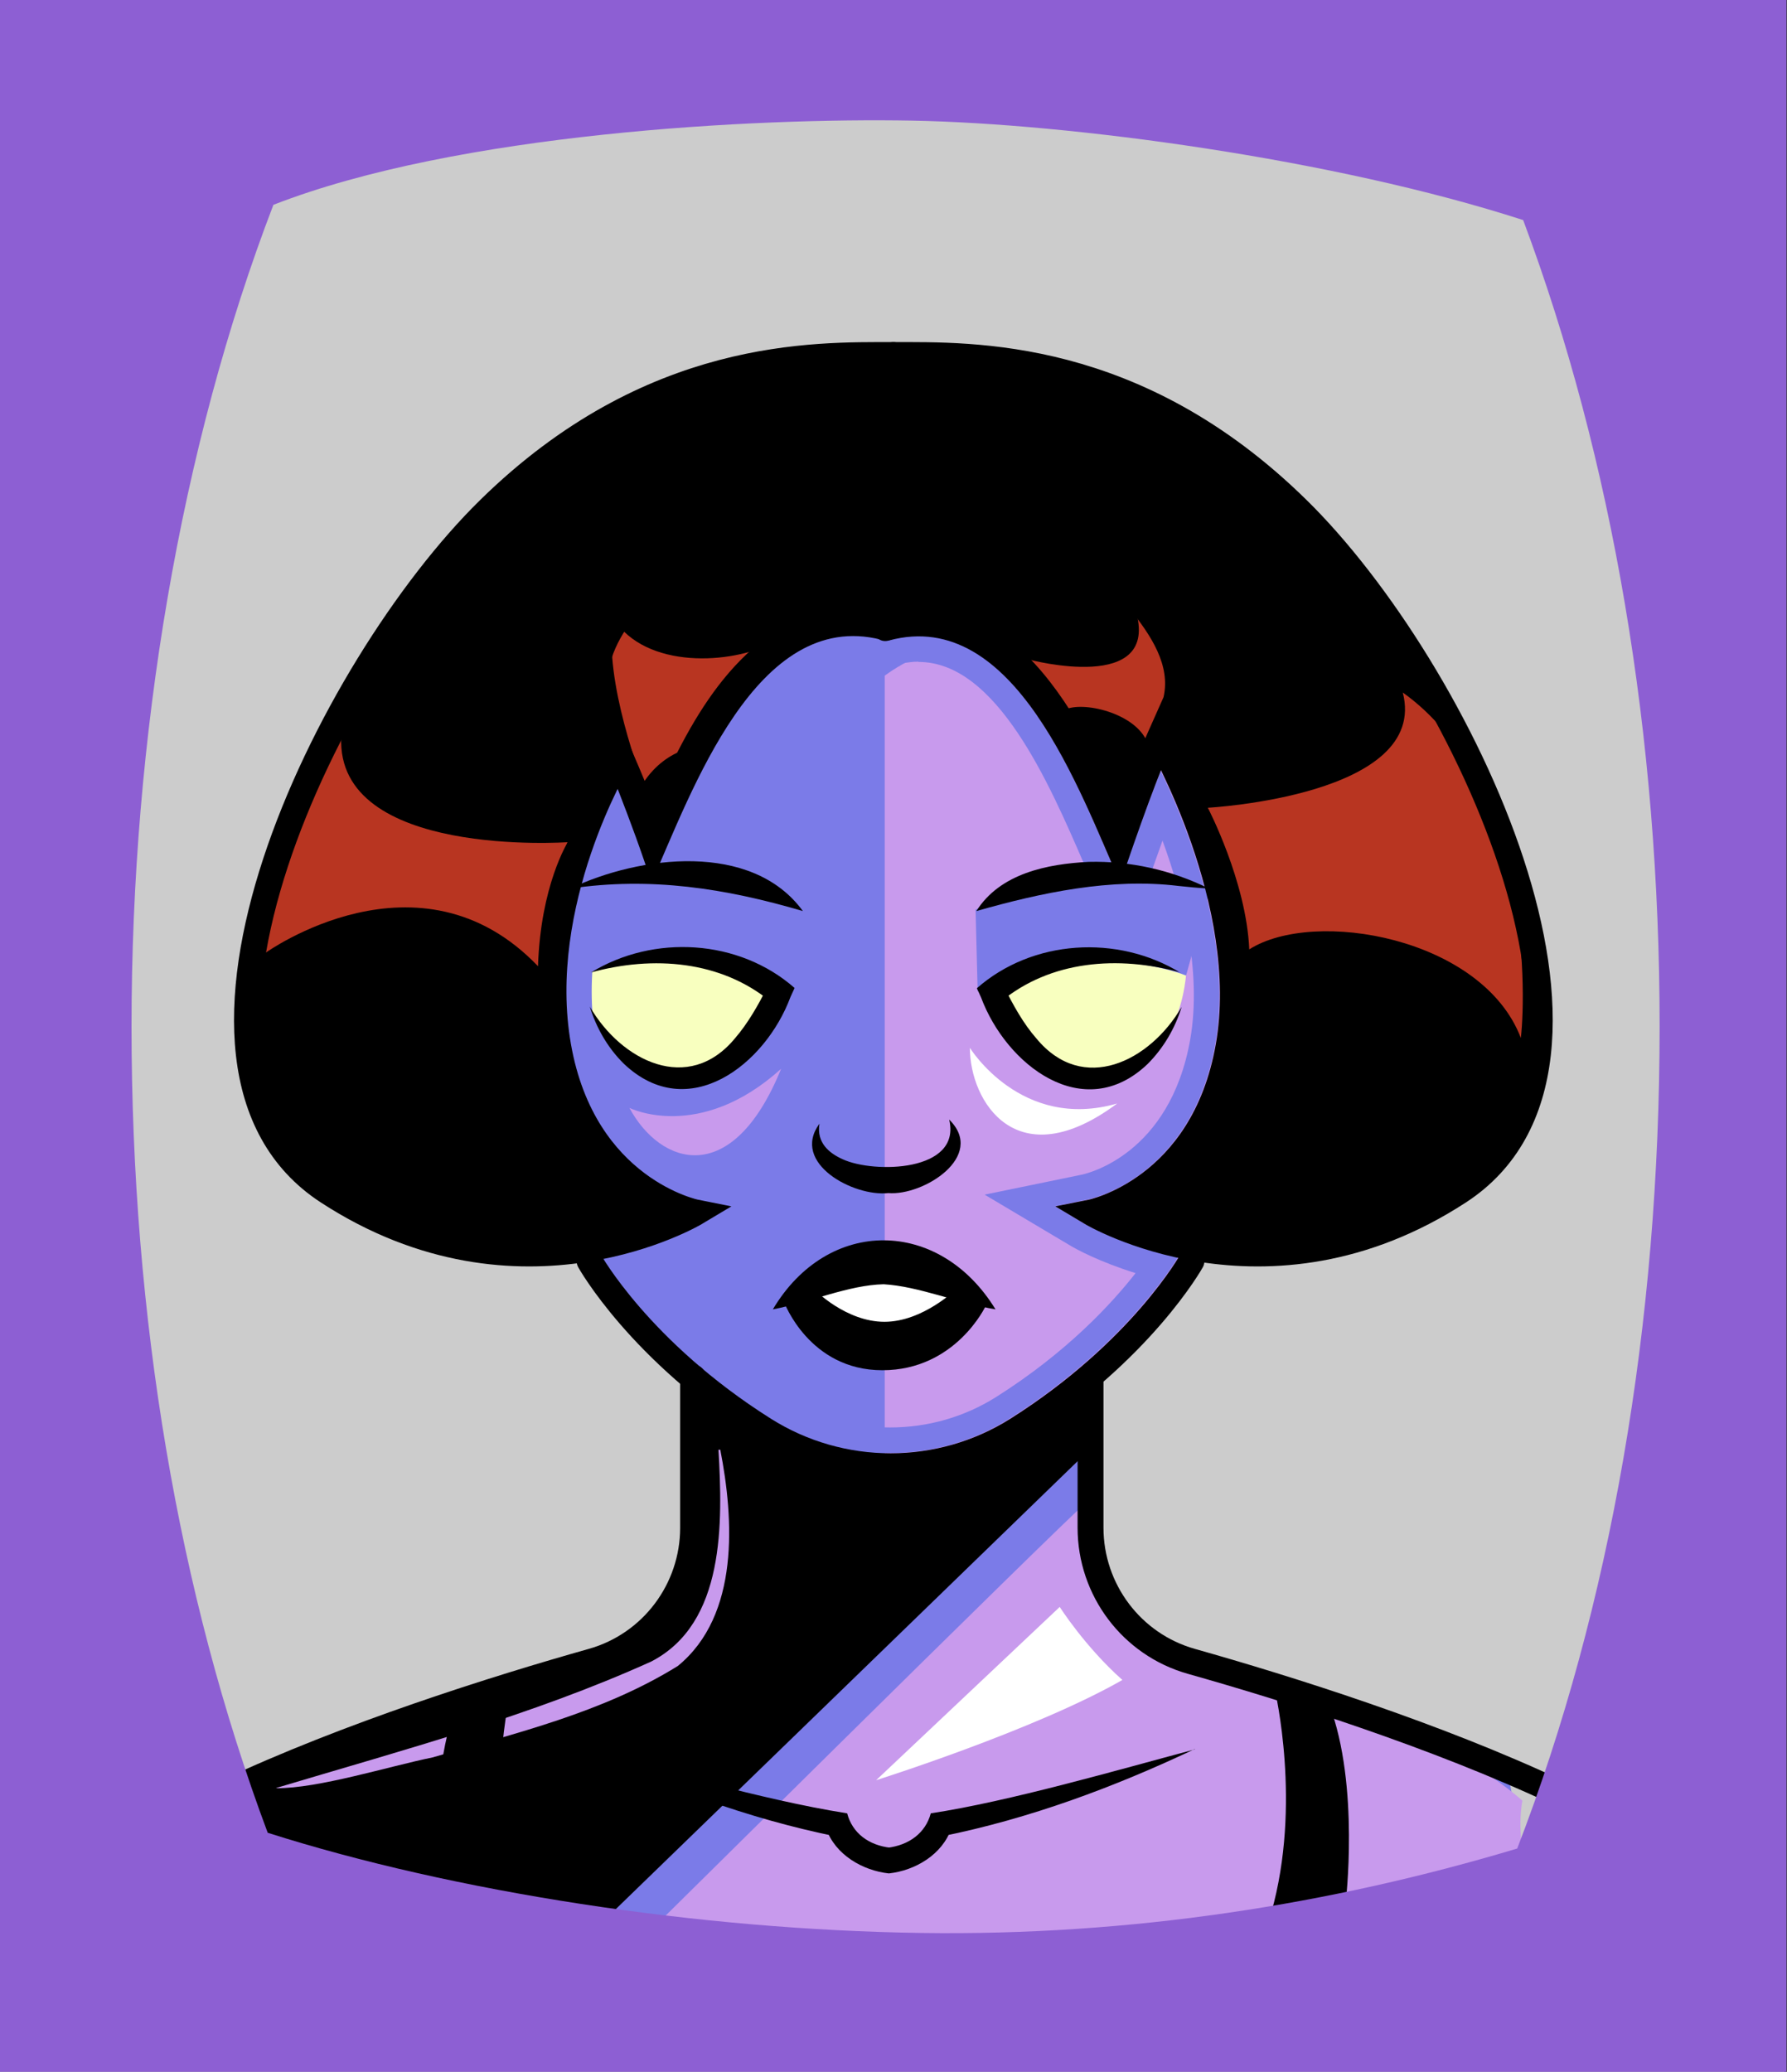<svg id="Capa_2" xmlns="http://www.w3.org/2000/svg" xmlns:xlink="http://www.w3.org/1999/xlink" viewBox="0 0 69.02 80">
<rect x="0" y="0" width="69.02" height="80" fill="#333333" stroke="none"/>
<defs >
<style >
.cls-1{fill:#c89aed;}.cls-2{fill:#fff;}.cls-3{fill:#f8ffbf;}.cls-4{fill:#7b7be8;}.cls-5{fill:#a88347;}.cls-6{fill:#782ab5;}.cls-7,.cls-8{stroke:#000;stroke-miterlimit:10;}.cls-7,.cls-8,.cls-9,.cls-10,.cls-11{fill:none;}.cls-8,.cls-9{stroke-linecap:round;}.cls-9{stroke:#deb778;stroke-dasharray:0 0 0 4.06;stroke-linejoin:round;}.cls-12{fill:#deb778;}.cls-13{fill:url(#USGS_19_Inundación_de_tierra_2);}.cls-11{stroke:#1d1d1b;stroke-dasharray:0 0 2 2;stroke-width:.3px;}.cls-14{fill:#fcf0c5;}.cls-15{fill:#b83521;}
</style>
<pattern id="USGS_19_Inundación_de_tierra_2" x="0" y="0" width="72" height="72" patternTransform="translate(339.52 -16135) rotate(-90)" patternUnits="userSpaceOnUse" viewBox="0 0 72 72">
<g >
<rect class="cls-10" width="72" height="72">
</rect>
<g >
<line class="cls-11" x1="71" y1="71" x2="144.44" y2="71">
</line>
<line class="cls-11" x1="71" y1="67" x2="144.44" y2="67">
</line>
<line class="cls-11" x1="71" y1="63" x2="144.44" y2="63">
</line>
<line class="cls-11" x1="71" y1="59" x2="144.44" y2="59">
</line>
<line class="cls-11" x1="71" y1="55" x2="144.44" y2="55">
</line>
<line class="cls-11" x1="71" y1="51" x2="144.44" y2="51">
</line>
<line class="cls-11" x1="71" y1="47" x2="144.44" y2="47">
</line>
<line class="cls-11" x1="71" y1="43" x2="144.44" y2="43">
</line>
<line class="cls-11" x1="71" y1="39" x2="144.44" y2="39">
</line>
<line class="cls-11" x1="71" y1="35" x2="144.44" y2="35">
</line>
<line class="cls-11" x1="71" y1="31" x2="144.44" y2="31">
</line>
<line class="cls-11" x1="71" y1="27" x2="144.44" y2="27">
</line>
<line class="cls-11" x1="71" y1="23" x2="144.44" y2="23">
</line>
<line class="cls-11" x1="71" y1="19" x2="144.44" y2="19">
</line>
<line class="cls-11" x1="71" y1="15" x2="144.44" y2="15">
</line>
<line class="cls-11" x1="71" y1="11" x2="144.44" y2="11">
</line>
<line class="cls-11" x1="71" y1="7" x2="144.44" y2="7">
</line>
<line class="cls-11" x1="71" y1="3" x2="144.44" y2="3">
</line>
</g>
<g >
<line class="cls-11" x1="-1" y1="71" x2="72.44" y2="71">
</line>
<line class="cls-11" x1="-1" y1="67" x2="72.44" y2="67">
</line>
<line class="cls-11" x1="-1" y1="63" x2="72.44" y2="63">
</line>
<line class="cls-11" x1="-1" y1="59" x2="72.44" y2="59">
</line>
<line class="cls-11" x1="-1" y1="55" x2="72.44" y2="55">
</line>
<line class="cls-11" x1="-1" y1="51" x2="72.44" y2="51">
</line>
<line class="cls-11" x1="-1" y1="47" x2="72.44" y2="47">
</line>
<line class="cls-11" x1="-1" y1="43" x2="72.44" y2="43">
</line>
<line class="cls-11" x1="-1" y1="39" x2="72.44" y2="39">
</line>
<line class="cls-11" x1="-1" y1="35" x2="72.44" y2="35">
</line>
<line class="cls-11" x1="-1" y1="31" x2="72.44" y2="31">
</line>
<line class="cls-11" x1="-1" y1="27" x2="72.44" y2="27">
</line>
<line class="cls-11" x1="-1" y1="23" x2="72.44" y2="23">
</line>
<line class="cls-11" x1="-1" y1="19" x2="72.44" y2="19">
</line>
<line class="cls-11" x1="-1" y1="15" x2="72.44" y2="15">
</line>
<line class="cls-11" x1="-1" y1="11" x2="72.44" y2="11">
</line>
<line class="cls-11" x1="-1" y1="7" x2="72.44" y2="7">
</line>
<line class="cls-11" x1="-1" y1="3" x2="72.44" y2="3">
</line>
<line class="cls-11" x1="1.04" y1="69" x2="74.48" y2="69">
</line>
<line class="cls-11" x1="1.04" y1="65" x2="74.48" y2="65">
</line>
<line class="cls-11" x1="1.04" y1="61" x2="74.48" y2="61">
</line>
<line class="cls-11" x1="1.04" y1="57" x2="74.48" y2="57">
</line>
<line class="cls-11" x1="1.04" y1="53" x2="74.48" y2="53">
</line>
<line class="cls-11" x1="1.04" y1="49" x2="74.48" y2="49">
</line>
<line class="cls-11" x1="1.04" y1="45" x2="74.48" y2="45">
</line>
<line class="cls-11" x1="1.04" y1="41" x2="74.48" y2="41">
</line>
<line class="cls-11" x1="1.04" y1="37" x2="74.48" y2="37">
</line>
<line class="cls-11" x1="1.04" y1="33" x2="74.48" y2="33">
</line>
<line class="cls-11" x1="1.04" y1="29" x2="74.48" y2="29">
</line>
<line class="cls-11" x1="1.04" y1="25" x2="74.48" y2="25">
</line>
<line class="cls-11" x1="1.04" y1="21" x2="74.48" y2="21">
</line>
<line class="cls-11" x1="1.04" y1="17" x2="74.48" y2="17">
</line>
<line class="cls-11" x1="1.04" y1="13" x2="74.48" y2="13">
</line>
<line class="cls-11" x1="1.04" y1="9" x2="74.48" y2="9">
</line>
<line class="cls-11" x1="1.04" y1="5" x2="74.48" y2="5">
</line>
<line class="cls-11" x1="1.04" y1="1" x2="74.48" y2="1">
</line>
</g>
<g >
<line class="cls-11" x1="-73" y1="71" x2=".44" y2="71">
</line>
<line class="cls-11" x1="-73" y1="67" x2=".44" y2="67">
</line>
<line class="cls-11" x1="-73" y1="63" x2=".44" y2="63">
</line>
<line class="cls-11" x1="-73" y1="59" x2=".44" y2="59">
</line>
<line class="cls-11" x1="-73" y1="55" x2=".44" y2="55">
</line>
<line class="cls-11" x1="-73" y1="51" x2=".44" y2="51">
</line>
<line class="cls-11" x1="-73" y1="47" x2=".44" y2="47">
</line>
<line class="cls-11" x1="-73" y1="43" x2=".44" y2="43">
</line>
<line class="cls-11" x1="-73" y1="39" x2=".44" y2="39">
</line>
<line class="cls-11" x1="-73" y1="35" x2=".44" y2="35">
</line>
<line class="cls-11" x1="-73" y1="31" x2=".44" y2="31">
</line>
<line class="cls-11" x1="-73" y1="27" x2=".44" y2="27">
</line>
<line class="cls-11" x1="-73" y1="23" x2=".44" y2="23">
</line>
<line class="cls-11" x1="-73" y1="19" x2=".44" y2="19">
</line>
<line class="cls-11" x1="-73" y1="15" x2=".44" y2="15">
</line>
<line class="cls-11" x1="-73" y1="11" x2=".44" y2="11">
</line>
<line class="cls-11" x1="-73" y1="7" x2=".44" y2="7">
</line>
<line class="cls-11" x1="-73" y1="3" x2=".44" y2="3">
</line>
<line class="cls-11" x1="-70.96" y1="69" x2="2.48" y2="69">
</line>
<line class="cls-11" x1="-70.96" y1="65" x2="2.48" y2="65">
</line>
<line class="cls-11" x1="-70.96" y1="61" x2="2.48" y2="61">
</line>
<line class="cls-11" x1="-70.96" y1="57" x2="2.48" y2="57">
</line>
<line class="cls-11" x1="-70.96" y1="53" x2="2.48" y2="53">
</line>
<line class="cls-11" x1="-70.96" y1="49" x2="2.48" y2="49">
</line>
<line class="cls-11" x1="-70.96" y1="45" x2="2.48" y2="45">
</line>
<line class="cls-11" x1="-70.96" y1="41" x2="2.48" y2="41">
</line>
<line class="cls-11" x1="-70.96" y1="37" x2="2.48" y2="37">
</line>
<line class="cls-11" x1="-70.96" y1="33" x2="2.48" y2="33">
</line>
<line class="cls-11" x1="-70.96" y1="29" x2="2.48" y2="29">
</line>
<line class="cls-11" x1="-70.96" y1="25" x2="2.48" y2="25">
</line>
<line class="cls-11" x1="-70.96" y1="21" x2="2.48" y2="21">
</line>
<line class="cls-11" x1="-70.96" y1="17" x2="2.48" y2="17">
</line>
<line class="cls-11" x1="-70.96" y1="13" x2="2.48" y2="13">
</line>
<line class="cls-11" x1="-70.96" y1="9" x2="2.48" y2="9">
</line>
<line class="cls-11" x1="-70.96" y1="5" x2="2.48" y2="5">
</line>
<line class="cls-11" x1="-70.96" y1="1" x2="2.48" y2="1">
</line>
</g>
</g>
</pattern>
</defs>
  <path
     style="opacity:1;vector-effect:none;fill:#cccccc;fill-opacity:1;fill-rule:nonzero;stroke:none;stroke-width:4.495;stroke-linecap:butt;stroke-linejoin:miter;stroke-miterlimit:4;stroke-dasharray:none;stroke-dashoffset:0;stroke-opacity:1"
     d="M -0.08,0.361 V 80.361 H 68.92 V 0.361 Z"
     id="rect4304"/>

<g id="Characters">
<g >
<path class="cls-4" d="M28.47,23.25s-6.09,4.78-7.05,13.83c-.43,6.52,.52,11.31,3.13,14.35l1.91,2s1.04,5.22,.09,7.39-3.22,3.48-7.57,4.61-10.53,3.91-10.53,3.91l1.04,5.05,24.36,2.87,25.31-3.74-.96-5.31s-7.83-2.78-11.22-3.65c-4-1.39-4.78-3.22-4.87-5.22s0-6.26,0-6.26c0,0,4-3.57,4.87-5.74s3.04-11.83-.52-19.05c-3.74-7.13-13.22-8.96-18.01-5.05Z">
</path>
<path class="cls-1" d="M34.17,26.09v30.51s4.05,.21,8.64-3.94c5.36-5.14,7.11-10.93,7.11-16.4s-9.08-14.98-15.75-10.17Z">
</path>
<path d="M22.74,48.46s-13.43,.1-13.43-7.77,5.45-19.89,14.94-24.94c9.19-4.85,19.49-1.72,23.12,1.51s11.61,12.72,12.32,20.7c.61,7.98-6.56,11.11-13.73,10.5-2.32-.4-3.43-1.51-3.43-1.51,0,0,4.14-1.31,4.95-6.16s-1.11-9.29-2.52-12.12c-1.31,2.73-1.92,3.84-1.92,3.84,0,0-2.63-10.1-8.58-8.38-2.52-.81-6.16,.3-8.89,8.38-1.01-2.32-1.62-3.13-1.62-3.13,0,0-2.63,5.35-2.63,9.59s3.33,6.66,5.55,7.77c-1.62,1.41-4.14,1.72-4.14,1.72Z">
</path>
<path class="cls-15" d="M39.75,25.47s5.13,1.37,4.1-1.94c1.94,1.71,1.71,3.65,.46,5.13-.46-1.14-2.51-1.6-3.19-1.25-.68-1.25-1.37-1.94-1.37-1.94Z">
</path>
<path class="cls-15" d="M46.66,31.19s8.55-.46,7.52-4.45c4.79,3.42,4.79,11.29,4.56,13.34-1.48-3.88-7.98-5.02-10.49-3.42-.11-2.62-1.6-5.47-1.6-5.47Z">
</path>
<path class="cls-15" d="M21.93,32.52s-8.96,.63-8.75-4.06c-3.02,4.69-2.92,8.33-2.92,8.33,0,0,5.94-4.27,10.52,.52,.1-3.13,1.15-4.79,1.15-4.79Z">
</path>
<path class="cls-15" d="M24.84,30.23s-1.56-3.96-1.15-6.35c1.25,1.98,4.58,1.77,6.15,.94-3.13,3.23-2.6,3.96-2.6,3.96,0,0-1.46,0-2.4,1.46Z">
</path>
<path class="cls-3" d="M22.56,37.65s3.8-1.83,7.41,.7c-1.67,4.23-6.91,4.34-7.41-.7Z">
</path>
<path class="cls-3" d="M45.81,37.65s-3.8-1.83-7.41,.7c1.67,4.23,6.91,4.34,7.41-.7Z">
</path>
<path class="cls-2" d="M30.9,50.05s2.29-1.07,3.56-.81,2.54,1.02,2.54,1.02c0,0-1.22,1.63-3.15,1.58s-2.95-1.78-2.95-1.78Z">
</path>
<path d="M42.04,53.45s-3.99,3.41-7.79,3.15c-3.93-.26-7.21-3.28-7.21-3.28l-.45,7.21s-.71,2.83-3.93,3.86-13.71,4.57-13.71,4.57l.19,2.06,13.58,3.73,19.11-18.53,.19-2.77Z">
</path>
<path class="cls-1" d="M24.31,42.78s2.69,1.35,5.86-1.51c-1.9,4.67-4.67,3.72-5.86,1.51Z">
</path>
<path class="cls-1" d="M22.88,76.78s27.12,.81,36.08-4.56c-.41-1.55-.16-2.69-.16-2.69,0,0-3.18-2.93-8.8-4.24-6.11-1.55-8.39-3.99-7.98-7.33-.57,.41-19.14,18.81-19.14,18.81Z">
</path>
<path class="cls-4" d="M37.76,38.27l-.08-3.15s3.64-1.54,6.15-1.29c2.51,.32,2.91,.49,2.91,.49l-.93,3.35s-3.76-1.57-8.05,.62Z">
</path>
<path class="cls-1" d="M10.67,69.04c4.87-1.46,9.83-2.78,14.48-4.88,2.87-1.48,2.76-5.38,2.6-8.18,0,0,.07,0,.07,0,.52,2.66,.76,6.39-1.64,8.35-2.9,1.8-6.25,2.59-9.47,3.53-1.71,.35-4.41,1.2-6.04,1.19h0Z">
</path>
<path class="cls-4" d="M35.48,25.56c3.02,0,5.05,4.7,6.39,7.8,.17,.4,.34,.78,.49,1.12l1.04,2.31,.82-2.39c.23-.68,.46-1.33,.68-1.94,.78,2.12,1.53,5.04,1.07,7.68-.79,4.46-4,5.17-4.15,5.21l-1.26,.26-2.53,.52,2.22,1.32,1.11,.66h0c.2,.12,1.09,.61,2.5,1.05-.93,1.19-2.66,3.06-5.38,4.78-1.22,.77-2.63,1.18-4.1,1.18s-2.88-.41-4.11-1.18c-2.69-1.69-4.41-3.56-5.33-4.73,1.68-.5,2.68-1.1,2.68-1.1h0s1.1-.66,1.1-.66l2.2-1.32-2.51-.52-1.27-.26c-.14-.03-3.34-.75-4.13-5.2-.44-2.5,.12-5.06,.77-6.95,.14,.39,.27,.79,.4,1.19l.8,2.48,1.07-2.38c.15-.34,.31-.72,.49-1.12,1.34-3.11,3.36-7.81,6.39-7.81,.24,0,.5,.03,.76,.09,.16,.06,.32,.09,.49,.09,.08,0,.14,0,.2-.02h.35s.09-.1,.09-.1c.22-.04,.43-.07,.64-.07m0-1c-.37,0-.75,.05-1.15,.16,0,0,0,0,0,0,0,0,0,0-.01,0-.04,.01-.08,.02-.12,.02-.07,0-.12-.01-.18-.04-.37-.09-.73-.14-1.07-.14-4.13,0-6.36,6.32-7.79,9.52-.39-1.21-.84-2.42-1.3-3.62-.84,1.71-2.53,5.8-1.81,9.86,.91,5.12,4.76,5.98,4.92,6.01l1.26,.26-1.1,.66s-1.51,.88-3.83,1.34c.41,.68,2.38,3.62,6.46,6.19,1.41,.89,3.02,1.34,4.64,1.34s3.23-.45,4.63-1.34c4.19-2.65,6.14-5.65,6.49-6.22-2.21-.48-3.61-1.29-3.64-1.31l-1.11-.66,1.26-.26c.17-.03,4.02-.89,4.93-6.01,.71-4.06-1.17-8.6-2.11-10.54-.56,1.42-1.08,2.87-1.57,4.3-1.43-3.19-3.67-9.52-7.79-9.52h0Z">
</path>
<path class="cls-2" d="M40.93,62.05l-7.09,6.69s6.12-1.93,9.51-3.87c-1.45-1.29-2.42-2.82-2.42-2.82Z">
</path>
<path class="cls-2" d="M37.46,40.46s1.98,3.22,5.69,2.15c-3.88,2.89-5.69-.08-5.69-2.15Z">
</path>
<path d="M34.03,24.7c-4.83-1.22-7.32,5.91-8.87,9.38-.75-2.35-1.73-4.66-2.61-6.94-.4-2.89,2.44-4.84,4.69-5.88-1.7,1.39-4.1,3.29-3.75,5.65,.78,1.75,1.59,3.58,2.25,5.39,0,0-1.06-.02-1.06-.02,1.37-3.11,2.81-6.7,6.03-8.36,1.16-.5,2.45-.6,3.69-.15,.26,.09,.39,.38,.3,.64-.1,.27-.41,.39-.67,.29h0Z">
</path>
<path d="M34.03,23.78c5.28-1.66,8.07,4.62,9.72,8.51,0,0-1.06,.02-1.06,.02,.65-1.82,1.47-3.64,2.25-5.39,.28-1.23-.48-2.38-1.3-3.4-.71-.83-1.55-1.56-2.45-2.25,1.04,.45,2.02,1.05,2.88,1.83,1.31,1.08,2.52,3.19,1.49,4.92-.87,1.95-1.59,4.04-2.29,6.07-1.56-3.48-4.07-10.67-8.93-9.36-.6,.18-.9-.73-.31-.95h0Z">
</path>
<path class="cls-8" d="M23.87,29.37s-3.29,5.49-2.31,11.04c.98,5.55,5.32,6.41,5.32,6.41,0,0-6.76,4.05-14.22-.81s0-20.23,6.24-26.35,12.54-5.95,15.6-5.95">
</path>
<path class="cls-8" d="M44.79,28.56s3.64,6.3,2.66,11.85-5.32,6.41-5.32,6.41c0,0,6.76,4.05,14.22-.81s0-20.23-6.24-26.35c-6.24-6.13-12.54-5.95-15.6-5.95">
</path>
<path class="cls-8" d="M46.02,48.69s-1.93,3.48-6.72,6.51c-2.99,1.89-6.81,1.89-9.8,0-4.8-3.03-6.73-6.51-6.73-6.51">
</path>
<path d="M31.01,35.18c-2.99-.88-5.89-1.33-8.98-.87,2.66-1.27,7.01-1.83,8.98,.87h0Z">
</path>
<path d="M37.71,35.18c.92-1.46,2.75-1.82,4.34-1.9,1.61-.04,3.21,.32,4.64,1.03-.4-.02-.79-.06-1.17-.1-2.61-.32-5.31,.26-7.81,.97h0Z">
</path>
<path class="cls-8" d="M26.77,53.19v5.8c0,2.4-1.59,4.51-3.89,5.16-3.72,1.05-9.45,2.85-14.2,5.09">
</path>
<path class="cls-8" d="M42.12,53.19v5.8c0,2.4,1.59,4.51,3.89,5.16,3.72,1.05,9.45,2.85,14.2,5.09">
</path>
<path d="M29.85,50.56c2.13-3.58,6.44-3.53,8.6,0-1.48-.25-2.96-.89-4.32-.97-1.35,.03-2.83,.69-4.28,.97h0Z">
</path>
<path d="M31.46,49.8s1.21,1.24,2.7,1.24,2.78-1.27,2.78-1.27l1.13,.66s-1.16,2.48-3.99,2.48-3.8-2.64-3.8-2.64l1.18-.47Z">
</path>
<path d="M36.67,43.24c1.42,1.41-1,2.94-2.36,2.83-1.33,.15-3.78-1.15-2.66-2.68-.12,.74,.38,1.14,.89,1.37,1.2,.56,4.61,.5,4.12-1.53h0Z">
</path>
<path d="M22.83,37.55c2.42-1.48,5.71-1.29,7.86,.6,0,0-.16,.35-.16,.35-.97,2.61-3.95,4.93-6.43,2.58-.64-.63-1.07-1.4-1.32-2.21,1.22,2.1,3.81,3.4,5.61,1.22,.5-.58,.89-1.27,1.25-1.98l.14,.58c-1.93-1.6-4.56-1.8-6.95-1.14h0Z">
</path>
<path d="M45.59,37.55c-2.39-.66-5.02-.47-6.95,1.14,0,0,.14-.58,.14-.58,.36,.71,.74,1.41,1.25,1.99,1.8,2.18,4.39,.88,5.61-1.22-.25,.81-.69,1.58-1.32,2.21-2.47,2.35-5.46,.03-6.43-2.58,0,0-.16-.35-.16-.35,2.15-1.89,5.44-2.08,7.86-.6h0Z">
</path>
<path d="M19.73,65.26s-1.05,4.41,.14,8.6c-2.24-.21-2.87-.35-2.87-.35,0,0-.56-4.55,.63-7.69,1.47-.49,2.1-.56,2.1-.56Z">
</path>
<path d="M49.24,65.26s1.05,4.41-.14,8.6c2.24-.21,2.87-.35,2.87-.35,0,0,.56-4.55-.63-7.69-1.47-.49-2.1-.56-2.1-.56Z">
</path>
<path d="M46.14,67.54c-3.13,1.48-6.36,2.68-9.77,3.37,0,0,.37-.3,.37-.3-.35,1.01-1.4,1.62-2.41,1.73-1.01-.11-2.07-.72-2.42-1.73,0,0,.37,.3,.37,.3-3.4-.69-6.64-1.9-9.76-3.37,0,0,4.96,1.34,4.96,1.34,1.75,.44,3.48,.86,5.24,1.14,.2,.76,.83,1.24,1.69,1.33,0,0-.14,0-.14,0,.85-.1,1.48-.58,1.68-1.33,3.03-.46,7.2-1.67,10.2-2.47h0Z">
</path>
</g>
</g>

  <path
     style="opacity:1;vector-effect:none;fill:#8d5fd3;fill-opacity:1;fill-rule:nonzero;stroke:none;stroke-width:2.358;stroke-linecap:butt;stroke-linejoin:miter;stroke-miterlimit:4;stroke-dasharray:none;stroke-dashoffset:0;stroke-opacity:0.442"
     d="M 0,1.2e-7 V 80 H 69 V 1.2e-7 Z M 35.24,4.658 c 6.068,0.112 16.27,1.47 23.59,3.84 3.46,9.24 5.27,19.951 5.27,31.141 0,11.47 -1.89,22.39 -5.5,31.74 -7.2,2.16 -14.94,3.377 -23.02,3.26 -8.58,-0.124 -18.036,-1.573 -25.24,-3.869 -3.45,-9.22 -5.26,-19.931 -5.26,-31.131 0,-11.2 1.89,-22.38 5.48,-31.73 C 17.683,5.134 29.173,4.546 35.24,4.658 Z"
     id="rect4304" />


</svg>
